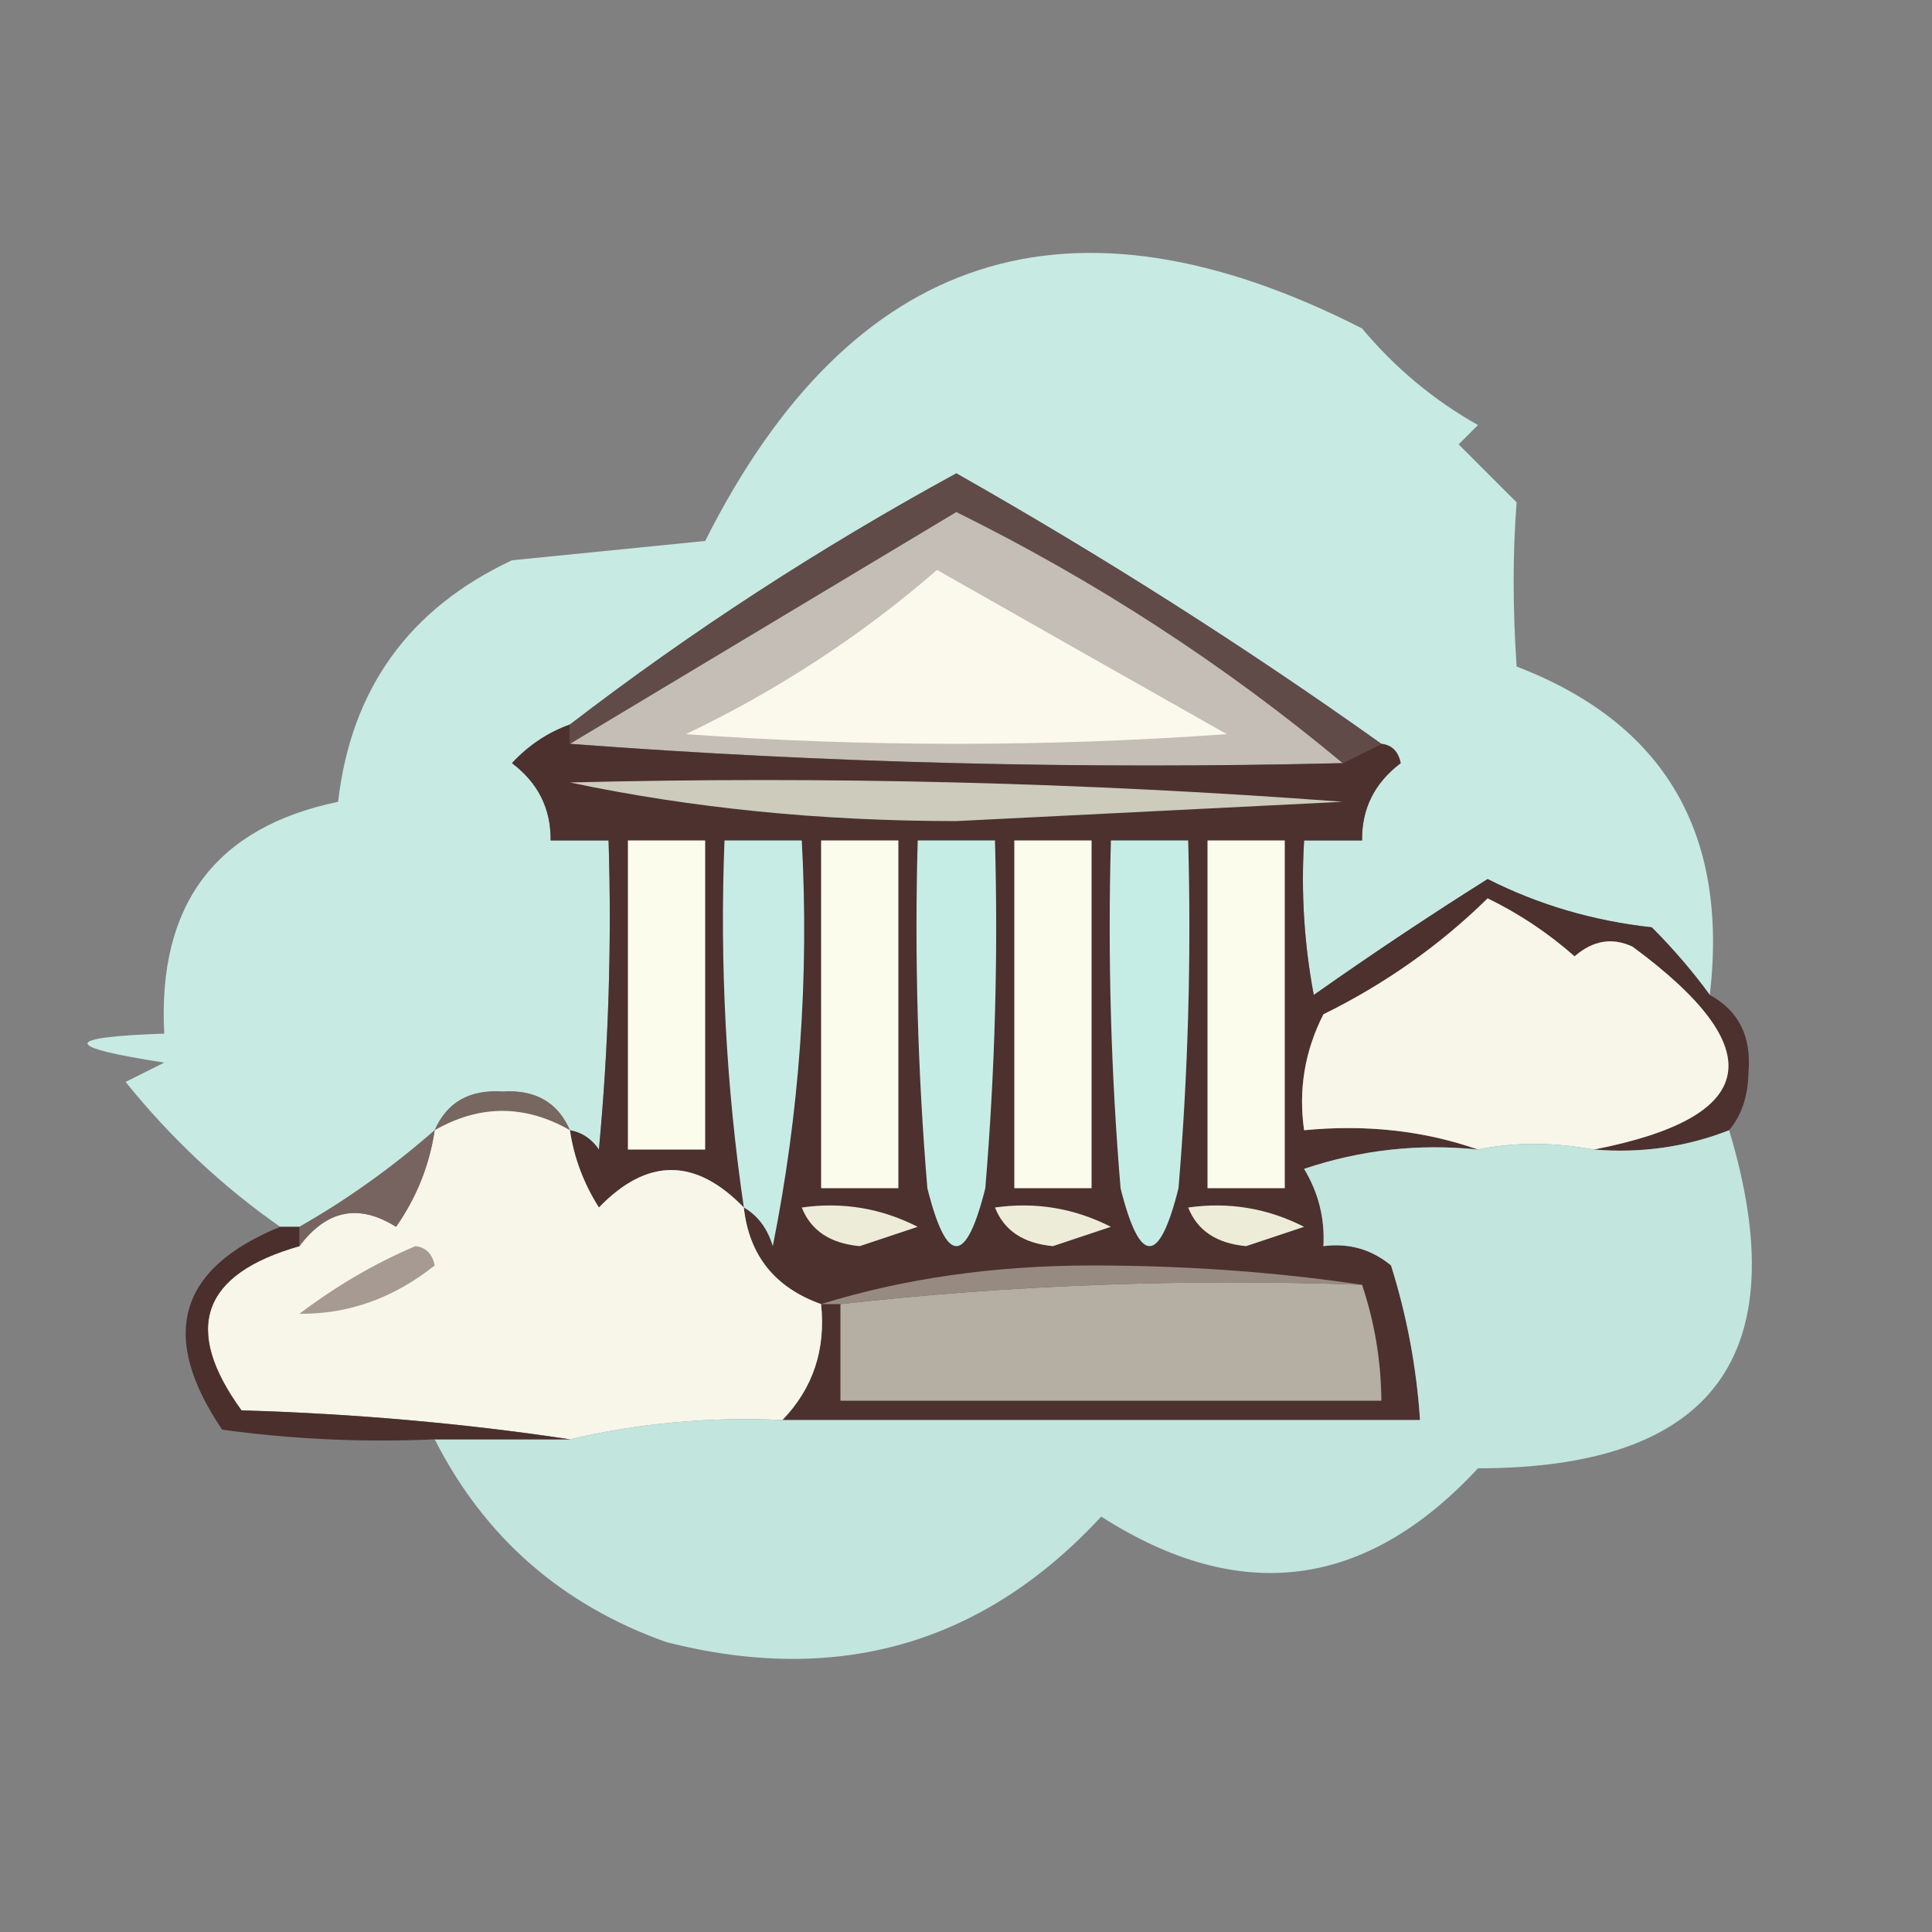 <?xml version="1.0" encoding="UTF-8"?>
<!DOCTYPE svg PUBLIC "-//W3C//DTD SVG 1.1//EN" "http://www.w3.org/Graphics/SVG/1.1/DTD/svg11.dtd">
<svg xmlns="http://www.w3.org/2000/svg" version="1.1" width="100px" height="100px" style="shape-rendering:geometricPrecision; text-rendering:geometricPrecision; image-rendering:optimizeQuality; fill-rule:evenodd; clip-rule:evenodd" xmlns:xlink="http://www.w3.org/1999/xlink">
<rect width="100%" height="100%" fill="#808080" stroke="none"/>
<g><path style="opacity:0.969" fill="#c9ede6" d="M 88.5,51.5 C 87.636,50.312 86.636,49.145 85.5,48C 82.462,47.664 79.629,46.831 77,45.5C 74.016,47.376 71.016,49.376 68,51.5C 67.503,48.854 67.336,46.187 67.5,43.5C 68.5,43.5 69.5,43.5 70.5,43.5C 70.48,41.857 71.147,40.524 72.5,39.5C 72.376,38.893 72.043,38.56 71.5,38.5C 64.474,33.499 57.141,28.832 49.5,24.5C 42.427,28.359 35.761,32.693 29.5,37.5C 28.357,37.908 27.357,38.575 26.5,39.5C 27.853,40.524 28.52,41.857 28.5,43.5C 29.5,43.5 30.5,43.5 31.5,43.5C 31.666,48.844 31.499,54.177 31,59.5C 30.617,58.944 30.117,58.611 29.5,58.5C 28.866,57.053 27.699,56.387 26,56.5C 24.301,56.387 23.134,57.053 22.5,58.5C 20.303,60.425 17.969,62.092 15.5,63.5C 15.167,63.5 14.833,63.5 14.5,63.5C 11.52,61.417 8.853,58.917 6.5,56C 7.167,55.667 7.833,55.333 8.5,55C 3.206,54.182 3.206,53.682 8.5,53.5C 8.153,46.821 11.153,42.821 17.5,41.5C 18.17,35.663 21.17,31.496 26.5,29C 29.833,28.667 33.167,28.333 36.5,28C 44.061,12.969 55.395,9.303 70.5,17C 72.208,19.044 74.208,20.71 76.5,22C 76.167,22.333 75.833,22.667 75.5,23C 76.5,24 77.5,25 78.5,26C 78.296,28.621 78.296,31.455 78.5,34.5C 86.145,37.435 89.478,43.102 88.5,51.5 Z"/></g>
<g><path style="opacity:1" fill="#c4beb6" d="M 69.5,39.5 C 55.989,39.829 42.656,39.496 29.5,38.5C 36.177,34.496 42.843,30.496 49.5,26.5C 56.722,30.07 63.389,34.404 69.5,39.5 Z"/></g>
<g><path style="opacity:1" fill="#604b48" d="M 71.5,38.5 C 70.833,38.833 70.167,39.167 69.5,39.5C 63.389,34.404 56.722,30.07 49.5,26.5C 42.843,30.496 36.177,34.496 29.5,38.5C 29.5,38.167 29.5,37.833 29.5,37.5C 35.761,32.693 42.427,28.359 49.5,24.5C 57.141,28.832 64.474,33.499 71.5,38.5 Z"/></g>
<g><path style="opacity:1" fill="#faf9ec" d="M 48.5,29.5 C 53.445,32.309 58.445,35.143 63.5,38C 54.167,38.667 44.833,38.667 35.5,38C 40.258,35.727 44.592,32.894 48.5,29.5 Z"/></g>
<g><path style="opacity:1" fill="#4c312f" d="M 29.5,37.5 C 29.5,37.833 29.5,38.167 29.5,38.5C 42.656,39.496 55.989,39.829 69.5,39.5C 70.167,39.167 70.833,38.833 71.5,38.5C 72.043,38.56 72.376,38.893 72.5,39.5C 71.147,40.524 70.48,41.857 70.5,43.5C 69.5,43.5 68.5,43.5 67.5,43.5C 67.336,46.187 67.503,48.854 68,51.5C 71.016,49.376 74.016,47.376 77,45.5C 79.629,46.831 82.462,47.664 85.5,48C 86.636,49.145 87.636,50.312 88.5,51.5C 89.993,52.312 90.66,53.645 90.5,55.5C 90.481,56.726 90.147,57.726 89.5,58.5C 87.283,59.369 84.95,59.702 82.5,59.5C 91.061,57.826 91.728,54.326 84.5,49C 83.451,48.508 82.451,48.674 81.5,49.5C 80.126,48.289 78.626,47.289 77,46.5C 74.524,48.93 71.69,50.93 68.5,52.5C 67.534,54.396 67.201,56.396 67.5,58.5C 70.713,58.19 73.713,58.523 76.5,59.5C 73.428,59.183 70.428,59.516 67.5,60.5C 68.246,61.736 68.579,63.069 68.5,64.5C 69.822,64.33 70.989,64.663 72,65.5C 72.822,68.117 73.322,70.784 73.5,73.5C 62.5,73.5 51.5,73.5 40.5,73.5C 42.081,71.858 42.748,69.858 42.5,67.5C 40.107,66.647 38.774,64.981 38.5,62.5C 35.994,59.914 33.494,59.914 31,62.5C 30.209,61.255 29.709,59.922 29.5,58.5C 30.117,58.611 30.617,58.944 31,59.5C 31.499,54.177 31.666,48.844 31.5,43.5C 30.5,43.5 29.5,43.5 28.5,43.5C 28.52,41.857 27.853,40.524 26.5,39.5C 27.357,38.575 28.357,37.908 29.5,37.5 Z"/></g>
<g><path style="opacity:1" fill="#cccbbc" d="M 29.5,40.5 C 42.85,40.167 56.183,40.501 69.5,41.5C 62.833,41.833 56.167,42.167 49.5,42.5C 42.465,42.497 35.798,41.83 29.5,40.5 Z"/></g>
<g><path style="opacity:1" fill="#fcfced" d="M 32.5,43.5 C 33.833,43.5 35.167,43.5 36.5,43.5C 36.5,48.833 36.5,54.167 36.5,59.5C 35.167,59.5 33.833,59.5 32.5,59.5C 32.5,54.167 32.5,48.833 32.5,43.5 Z"/></g>
<g><path style="opacity:1" fill="#c6ece5" d="M 38.5,62.5 C 37.582,56.225 37.249,49.892 37.5,43.5C 38.833,43.5 40.167,43.5 41.5,43.5C 41.884,50.589 41.384,57.589 40,64.5C 39.722,63.584 39.222,62.917 38.5,62.5 Z"/></g>
<g><path style="opacity:1" fill="#fcfced" d="M 42.5,43.5 C 43.833,43.5 45.167,43.5 46.5,43.5C 46.5,49.5 46.5,55.5 46.5,61.5C 45.167,61.5 43.833,61.5 42.5,61.5C 42.5,55.5 42.5,49.5 42.5,43.5 Z"/></g>
<g><path style="opacity:1" fill="#c6ede5" d="M 47.5,43.5 C 48.833,43.5 50.167,43.5 51.5,43.5C 51.666,49.509 51.499,55.509 51,61.5C 50,65.5 49,65.5 48,61.5C 47.501,55.509 47.334,49.509 47.5,43.5 Z"/></g>
<g><path style="opacity:1" fill="#fcfced" d="M 52.5,43.5 C 53.833,43.5 55.167,43.5 56.5,43.5C 56.5,49.5 56.5,55.5 56.5,61.5C 55.167,61.5 53.833,61.5 52.5,61.5C 52.5,55.5 52.5,49.5 52.5,43.5 Z"/></g>
<g><path style="opacity:1" fill="#c6ede5" d="M 57.5,43.5 C 58.833,43.5 60.167,43.5 61.5,43.5C 61.666,49.509 61.499,55.509 61,61.5C 60,65.5 59,65.5 58,61.5C 57.501,55.509 57.334,49.509 57.5,43.5 Z"/></g>
<g><path style="opacity:1" fill="#fcfced" d="M 62.5,43.5 C 63.833,43.5 65.167,43.5 66.5,43.5C 66.5,49.5 66.5,55.5 66.5,61.5C 65.167,61.5 63.833,61.5 62.5,61.5C 62.5,55.5 62.5,49.5 62.5,43.5 Z"/></g>
<g><path style="opacity:1" fill="#f8f6e9" d="M 82.5,59.5 C 80.359,59.112 78.359,59.112 76.5,59.5C 73.713,58.523 70.713,58.19 67.5,58.5C 67.201,56.396 67.534,54.396 68.5,52.5C 71.69,50.93 74.524,48.93 77,46.5C 78.626,47.289 80.126,48.289 81.5,49.5C 82.451,48.674 83.451,48.508 84.5,49C 91.728,54.326 91.061,57.826 82.5,59.5 Z"/></g>
<g><path style="opacity:1" fill="#786661" d="M 29.5,58.5 C 27.167,57.167 24.833,57.167 22.5,58.5C 23.134,57.053 24.301,56.387 26,56.5C 27.699,56.387 28.866,57.053 29.5,58.5 Z"/></g>
<g><path style="opacity:1" fill="#f7f6e9" d="M 29.5,58.5 C 29.709,59.922 30.209,61.255 31,62.5C 33.494,59.914 35.994,59.914 38.5,62.5C 38.774,64.981 40.107,66.647 42.5,67.5C 42.748,69.858 42.081,71.858 40.5,73.5C 36.766,73.323 33.099,73.656 29.5,74.5C 24.015,73.673 18.348,73.173 12.5,73C 9.433,68.778 10.433,65.944 15.5,64.5C 16.905,62.621 18.572,62.288 20.5,63.5C 21.562,61.978 22.229,60.312 22.5,58.5C 24.833,57.167 27.167,57.167 29.5,58.5 Z"/></g>
<g><path style="opacity:0.965" fill="#c5e9e2" d="M 82.5,59.5 C 84.95,59.702 87.283,59.369 89.5,58.5C 93.007,70.16 88.673,75.993 76.5,76C 70.686,82.264 64.186,83.098 57,78.5C 50.894,85.092 43.394,87.258 34.5,85C 29.074,83.07 25.074,79.57 22.5,74.5C 24.833,74.5 27.167,74.5 29.5,74.5C 33.099,73.656 36.766,73.323 40.5,73.5C 51.5,73.5 62.5,73.5 73.5,73.5C 73.322,70.784 72.822,68.117 72,65.5C 70.989,64.663 69.822,64.33 68.5,64.5C 68.579,63.069 68.246,61.736 67.5,60.5C 70.428,59.516 73.428,59.183 76.5,59.5C 78.359,59.112 80.359,59.112 82.5,59.5 Z"/></g>
<g><path style="opacity:1" fill="#776460" d="M 22.5,58.5 C 22.229,60.312 21.562,61.978 20.5,63.5C 18.572,62.288 16.905,62.621 15.5,64.5C 15.5,64.167 15.5,63.833 15.5,63.5C 17.969,62.092 20.303,60.425 22.5,58.5 Z"/></g>
<g><path style="opacity:1" fill="#edecd8" d="M 41.5,62.5 C 43.604,62.201 45.604,62.534 47.5,63.5C 46.5,63.833 45.5,64.167 44.5,64.5C 42.97,64.36 41.97,63.694 41.5,62.5 Z"/></g>
<g><path style="opacity:1" fill="#edecd8" d="M 51.5,62.5 C 53.604,62.201 55.604,62.534 57.5,63.5C 56.5,63.833 55.5,64.167 54.5,64.5C 52.97,64.36 51.97,63.694 51.5,62.5 Z"/></g>
<g><path style="opacity:1" fill="#edecd8" d="M 61.5,62.5 C 63.604,62.201 65.604,62.534 67.5,63.5C 66.5,63.833 65.5,64.167 64.5,64.5C 62.97,64.36 61.97,63.694 61.5,62.5 Z"/></g>
<g><path style="opacity:1" fill="#978b81" d="M 70.5,66.5 C 61.318,66.173 52.318,66.507 43.5,67.5C 43.167,67.5 42.833,67.5 42.5,67.5C 46.782,66.173 51.449,65.507 56.5,65.5C 61.346,65.501 66.012,65.834 70.5,66.5 Z"/></g>
<g><path style="opacity:1" fill="#b5aea2" d="M 70.5,66.5 C 71.15,68.435 71.483,70.435 71.5,72.5C 62.167,72.5 52.833,72.5 43.5,72.5C 43.5,70.833 43.5,69.167 43.5,67.5C 52.318,66.507 61.318,66.173 70.5,66.5 Z"/></g>
<g><path style="opacity:1" fill="#a79a92" d="M 21.5,64.5 C 22.043,64.56 22.376,64.893 22.5,65.5C 20.364,67.196 18.03,68.029 15.5,68C 17.432,66.541 19.432,65.375 21.5,64.5 Z"/></g>
<g><path style="opacity:1" fill="#4b2f2d" d="M 14.5,63.5 C 14.833,63.5 15.167,63.5 15.5,63.5C 15.5,63.833 15.5,64.167 15.5,64.5C 10.433,65.944 9.433,68.778 12.5,73C 18.348,73.173 24.015,73.673 29.5,74.5C 27.167,74.5 24.833,74.5 22.5,74.5C 18.818,74.665 15.152,74.499 11.5,74C 8.216,69.155 9.216,65.655 14.5,63.5 Z"/></g>
</svg>
